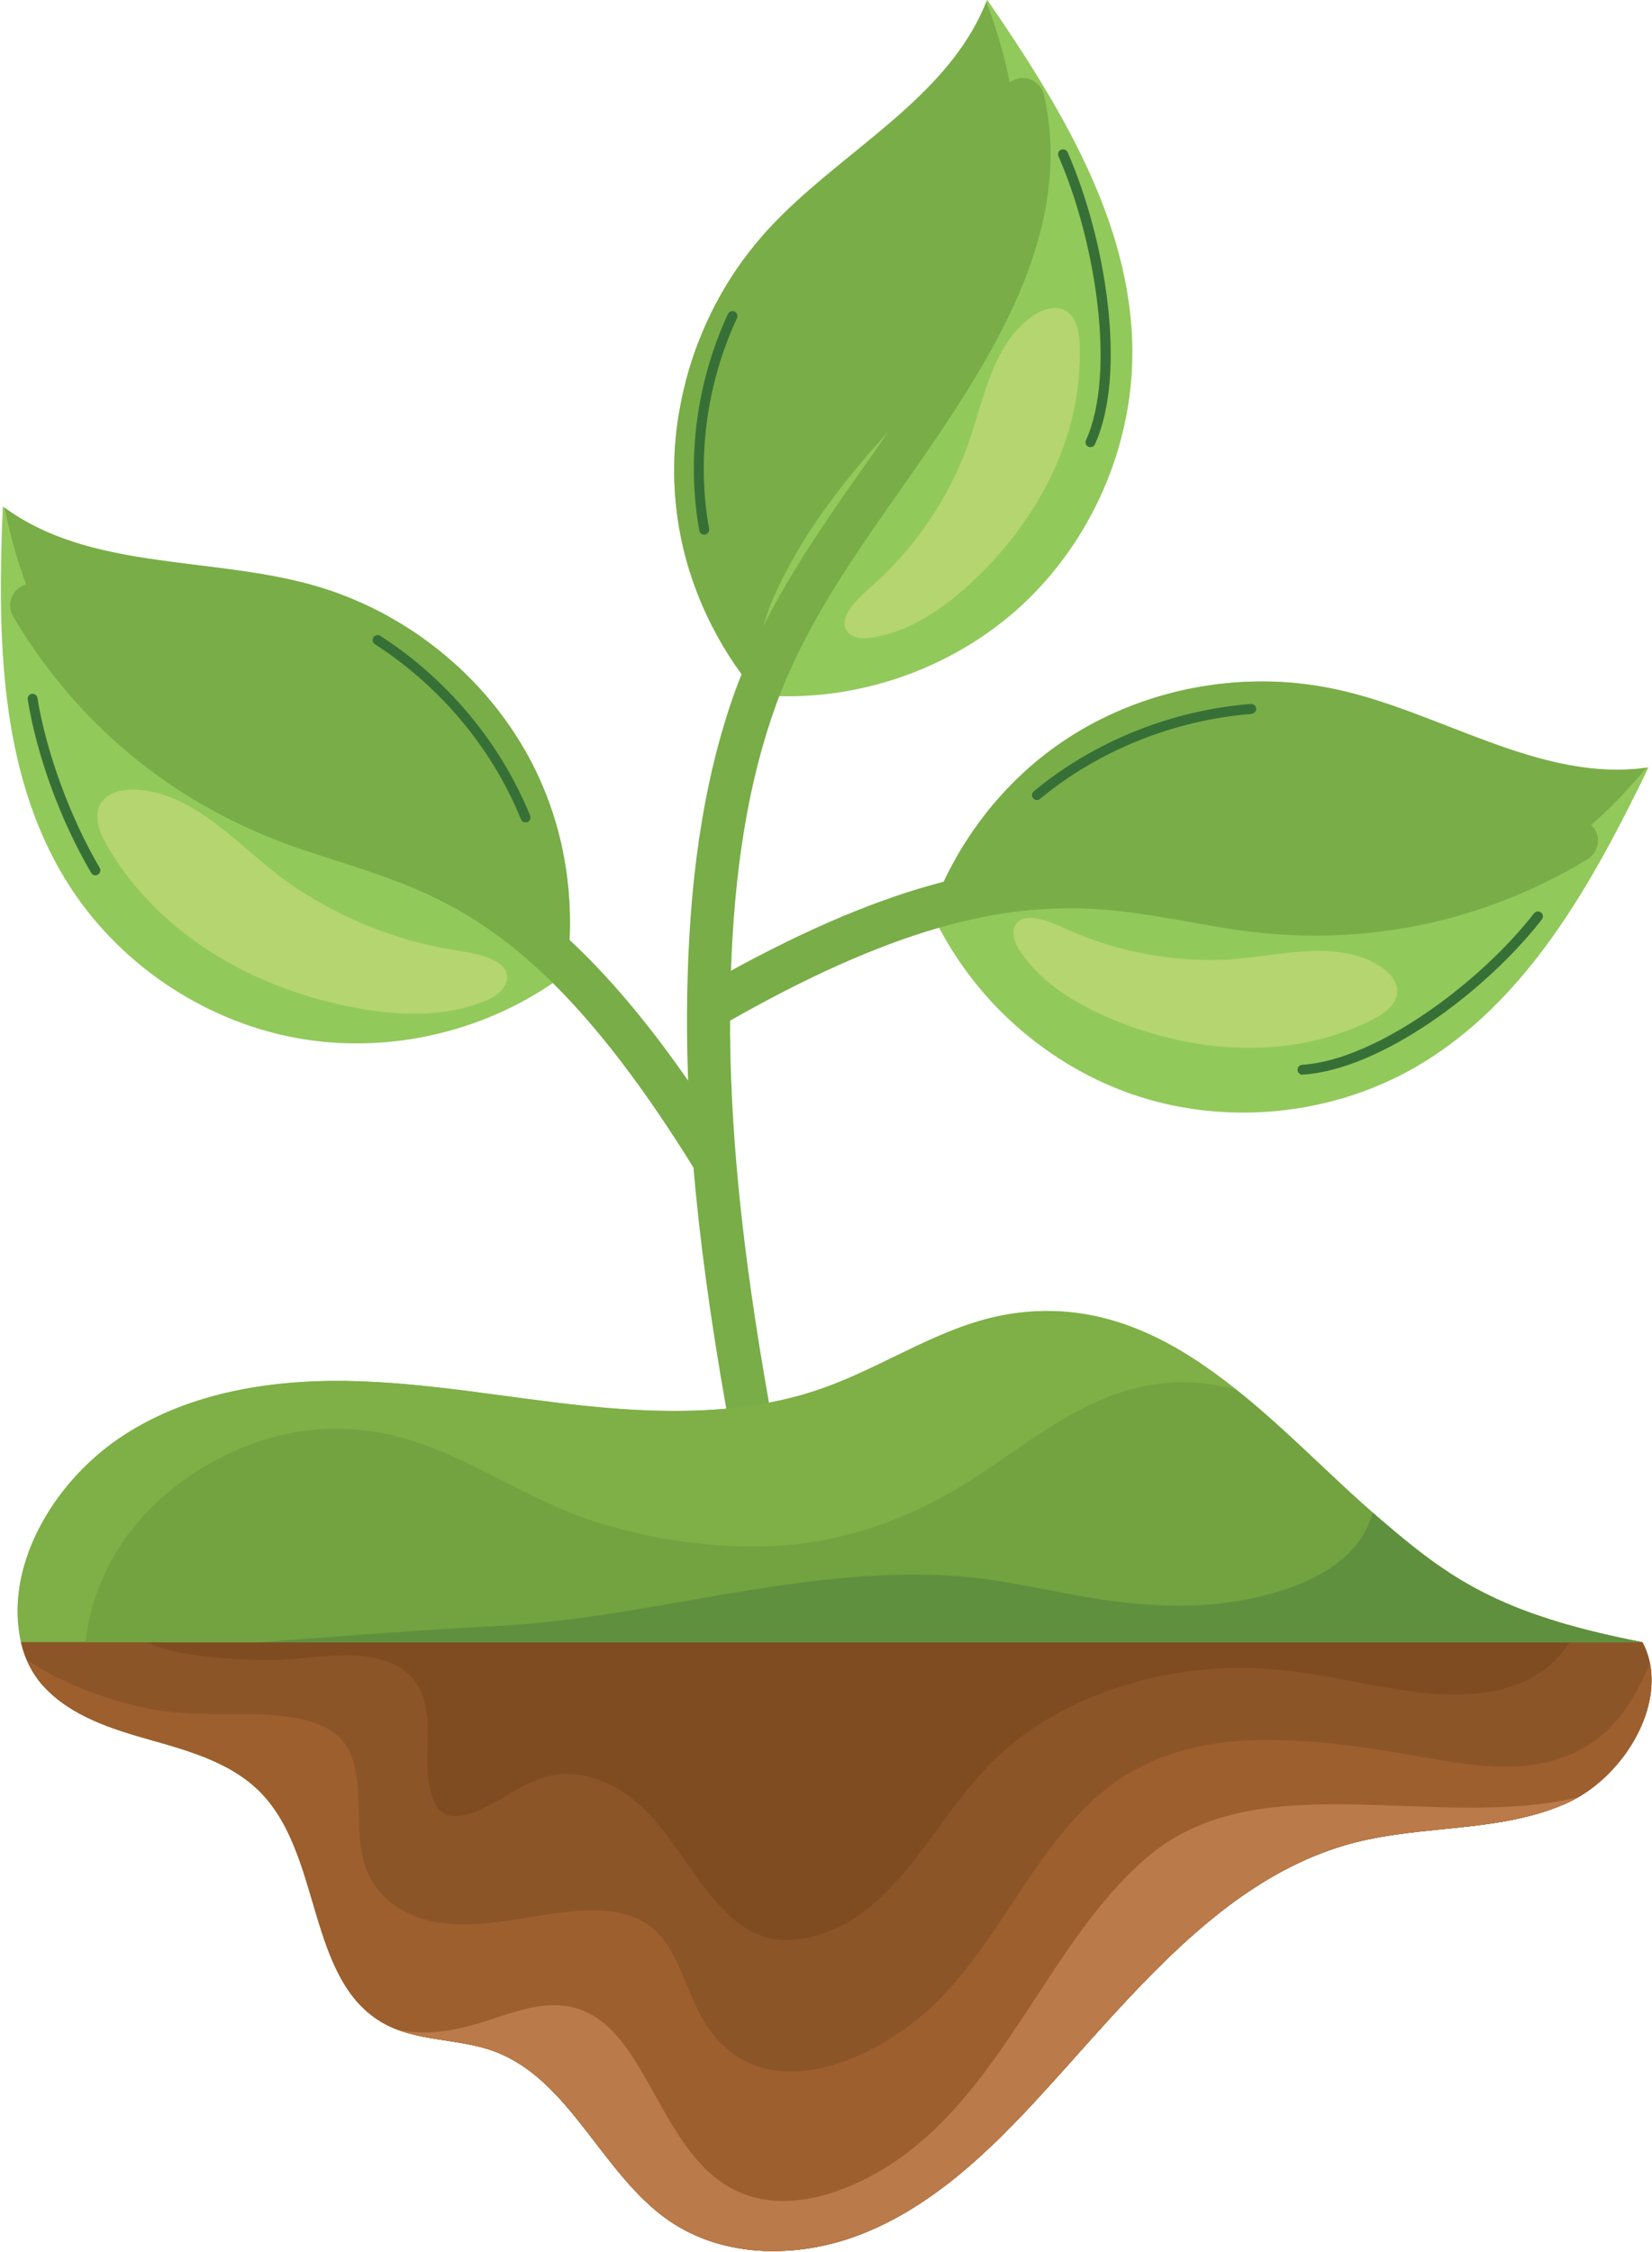 <svg xmlns="http://www.w3.org/2000/svg" width="1245" height="1696" version="1.2" viewBox="0 0 1245 1696"><style>.s4{fill:#79ad48}.s10{fill:#377036}.s11{fill:#b4d570}</style><g id="Capa 2"><path id="&lt;Path&gt;" d="m1180.9 1358.1.6-.3.4-.2.6-.3.4-.2.6-.3.4-.2.6-.3.4-.2.6-.3.4-.2.6-.3.4-.2.9-.6.5-.2.5-.3.5-.3.4-.2.6-.4.4-.2.5-.3.5-.3.5-.3.4-.3.5-.3.4-.3q1.2-.7 2.3-1.5l.8-.5.1-.1.8-.6.1-.1.8-.5.1-.1.8-.6c35.1-26 57.4-74.7 38.5-110.2-53.4-10.3-89.6-22.2-118.4-36.7q-2.7-1.4-5.3-2.8l-.3-.1-3.4-1.8-.9-.6q-3.5-1.9-6.9-3.9l-.9-.5q-3.3-2-6.5-4l-1-.6q-4-2.6-7.9-5.3l-3.2-2.2c-5.1-3.6-10.2-7.4-15.2-11.3l-3.4-2.6-2.2-1.8-1.2-1q-2.2-1.8-4.5-3.6-3.9-3.3-8-6.7-2.3-1.9-4.6-3.9-1.1-1-2.3-2l-1.2-1c-2-1.7-4.1-3.5-6.1-5.3l-3.8-3.2-.1-.2-3.2-2.8-.1-.1q-1.6-1.4-3.2-2.9l-.2-.2q-1.6-1.4-3.1-2.8l-.1-.1q-1.5-1.4-3.1-2.8l-.4-.4q-1.4-1.3-2.8-2.5l-.7-.7q-1.3-1.2-2.7-2.5l-.6-.5q-1.2-1.2-2.4-2.3l-1.2-1.2q-.8-.7-1.5-1.4c-69.6-65-142.4-139.4-244.8-122.8-49.9 8-92.8 39-140.4 55.8-17 6-34.5 10.2-52.3 12.9-20.7-116.5-30-209.9-29.5-296.7 65.8-37.9 119.1-60.8 164.2-74 30 64.9 88 116.3 156 138.1 68.6 22 146.3 13.7 208.6-22.3 83.8-48.5 133.2-138.6 175.4-225.6q-.8.1-1.5.2c-78 11-151.1-39.3-228.2-57.7h-.4q-.7-.2-1.5-.4l-.3-.1q-.7-.1-1.4-.3l-.5-.1q-2.9-.6-5.7-1.2-14.5-2.9-29.3-4.2-1.5-.1-2.9-.2-10.4-.8-20.7-.7-3 0-5.9.1-3 0-5.9.2-5.8.2-11.6.8-1.6.1-3.2.3l-5.6.6-3.2.4q-2.9.4-5.9.9-5.6.8-11.1 1.9-1.7.4-3.4.7-1.4.3-2.9.7-2.9.6-5.7 1.3-14.4 3.6-28.3 8.6-2.8 1.1-5.5 2.1c-11.1 4.3-21.8 9.4-32.1 15.1q-5.2 2.9-10.2 6c-12.5 7.7-24.2 16.5-35 26.1q-2.2 1.9-4.3 3.9l-4.2 4-2 2q-3.1 3.1-6.1 6.3-1 1-1.9 2.1-2 2.1-3.9 4.3-1 1.1-1.9 2.2-6 7-11.6 14.5-1.8 2.5-3.6 5.1-1 1.3-1.9 2.6-.5.7-1 1.5-2.5 3.7-4.9 7.4c-8.6 13.6-16 28.1-22.2 43.2-45.7 12.8-99.8 35.6-166.7 73.7q.2-7.5.4-14.9c2.3-83.5 13.8-152.3 35-210.6q.5-1.4 1-2.7c70.5 5.4 142.9-19.6 195-67.5 53-48.8 84.2-120.4 83.7-192.4-.7-96.7-54.6-184.2-109.4-264q-.3.7-.6 1.5v-.1c-29.2 73.9-110.2 112.7-164.3 171.4l-.2.2q-2.6 2.8-5.1 5.8c-26.5 30.5-45.8 67.2-56.4 106.2q-1.1 4.3-2.1 8.6-1.7 7.2-3 14.5c-2.7 14.5-4.1 29.3-4.2 44.1v5.9q0 2.9.2 5.9 0 1.4.1 2.9.3 7.3 1.1 14.6.2 1.4.4 2.9.5 4.3 1.1 8.6l1 5.8q.5 2.8 1.1 5.7.8 4.2 1.8 8.5 2.7 11.2 6.4 22.2.9 2.7 1.9 5.5 2.4 6.8 5.2 13.4 1.2 2.7 2.3 5.3 1.2 2.7 2.5 5.3 1.2 2.6 2.5 5.2 2.2 4.4 4.5 8.6l2.4 4.2q2.1 3.8 4.4 7.5 1.5 2.5 3.1 5 3.2 4.9 6.6 9.7l3.4 4.8q.9 1.1 1.7 2.3l5.6 7.2q-.8 2.2-1.7 4.5c-21.5 59.1-33.1 128.9-35.5 213.3-1.1 38.6-.2 78.3 2.8 120.5-38.2-60-72.8-102.7-104.9-133.9q1-9.9 1.3-19.8.1-2.9.1-5.8v-2.9c0-21.4-2.4-42.6-7.4-63.2q-.4-1.4-.7-2.8-1.4-5.6-3.1-11.2-.4-1.3-.9-2.7c-4-12.9-9.1-25.5-15.2-37.7q-1.3-2.6-2.7-5.2-1.4-2.5-2.8-5.1-3.6-6.4-7.6-12.6c-5.8-9.2-12.3-17.9-19.2-26.3q-1.9-2.2-3.8-4.5-9.7-11.1-20.6-21.2-2.2-2-4.4-3.9-5.5-4.9-11.3-9.5-9.3-7.4-19.2-13.9l-5-3.2q-12.5-7.9-25.8-14.4-1.3-.6-2.7-1.2c-11.6-5.5-23.5-10.2-35.8-13.9-78.7-24-171.8-11.5-237.9-60.1v.1l-1.3-.9c-4 96.6-3.1 199.4 47.7 281.7 37.8 61.3 102.3 105.4 173.1 118.5 70.6 13.1 146.4-5 203.6-48.4 32.5 32.5 67.7 77.3 107.2 141.2l.6.8c4.7 55.8 12.9 116.2 25 184.4-38.9 4.9-78.9 3.2-118.1-.8-59.9-6.2-119.4-17.8-179.7-18.8-60.2-.9-122.7 9.6-172.4 43.7s-86.8 97.3-72.9 154.6c2.8 11.6 8.5 22.7 16.3 31.3 12.6 13.8 28.7 22.7 46 29.5q1.3.5 2.7 1l2.8 1q.6.3 1.3.5 2.8 1 5.6 1.9l4.2 1.4q2.1.7 4.2 1.3l1.4.4q2.1.7 4.2 1.3l1.4.4 2.8.8 2.8.8 2.8.8c7.4 2.1 15 4.3 22.4 6.6q.7.3 1.4.5 1.4.4 2.8.9l2.8 1q1.4.4 2.8.9 2 .8 4.1 1.6.9.3 1.7.6 3.6 1.4 7.1 3l2 .8 1.3.6q.9.5 1.9.9 2.1 1 4.1 2.1 1.2.6 2.4 1.3l1.2.6q2.7 1.5 5.3 3.2l.6.3c6.8 4.3 13.1 9.4 18.8 15.3 11.7 12.3 19.7 27.5 26 44q.3.7.6 1.5c3.1 8.4 5.9 17 8.5 25.8l.3.8q.5 1.9 1.1 3.8l1.2 4q2 6.6 3.9 13.2l.3.8q1.5 5 3.1 10l.2.7q1.4 4.2 2.9 8.3l.3.9q1.1 3.1 2.3 6.2.5 1.3 1.1 2.6 1.2 3.1 2.6 6l.4.9q.4 1 .8 1.9 1.1 2.3 2.2 4.5 1.1 2 2.2 3.9l.7 1.3q1.1 1.9 2.3 3.8.7 1 1.3 2.1l.6.8q.5.8 1.1 1.6 2.7 3.8 5.8 7.3 1.6 1.9 3.4 3.6l1 1c4.4 4.3 9.2 8 14.8 11.2 8.2 4.7 17.2 7.6 26.4 9.7l.5.1q2.5.5 5.1 1 1.3.3 2.6.5 1.4.3 2.7.5l6.6 1 .4.1 7.8 1.2q.8.1 1.6.3 1.2.2 2.5.4h.4q3.9.7 7.7 1.4 2.2.5 4.5.9l2.4.6q2.7.6 5.3 1.4l1.3.4h.1l1.1.3.3.1.9.3.4.1.9.3.4.2.8.3.4.1 1.2.4c6.7 2.5 12.9 5.7 18.8 9.4q1.1.7 2.3 1.5c4.6 3.1 9 6.5 13.2 10.2l1.1.9q1 1 2 1.9 2.6 2.4 5.1 4.9 3 3 5.9 6.2l1 1q1 1.1 1.9 2.2c3.5 3.9 7 8 10.3 12.2q.9 1.1 1.9 2.2l9 11.6 1.8 2.4q.9 1.1 1.8 2.3l1.8 2.4q1.4 1.7 2.8 3.5.9 1.1 1.8 2.3 2.7 3.5 5.5 7 .9 1.1 1.8 2.3l.9 1.1q1 1.2 1.9 2.3.9 1.2 1.9 2.3l2.8 3.4 1 1.1 3.8 4.4 3 3.2 5 5.2 1.1 1c6.2 6.1 12.7 11.7 19.8 16.7q2 1.4 4.1 2.7l1 .7q.8.4 1.5.9 2.7 1.6 5.5 3.1 3.8 2 7.7 3.8l.9.4q.8.3 1.5.6.8.4 1.5.7 7.8 3.2 15.9 5.3l.5.2c8.6 2.2 17.4 3.7 26.3 4.4l1.2.1c9.4.7 18.9.5 28.4-.4l.2-.1q3-.3 5.9-.7.7 0 1.4-.1 4.2-.6 8.4-1.4 2.1-.4 4.1-.9l2-.4.5-.1q.9-.2 1.9-.4l.6-.2 1.8-.4q.9-.3 1.8-.5t1.8-.5l.6-.2 1.8-.4.7-.2q.8-.3 1.6-.5 7-2.1 13.8-4.7l1.4-.6q2.6-1 5.1-2.1 1.6-.7 3.3-1.4 1.2-.5 2.4-1.1 4.5-2.1 8.9-4.3 1-.5 2.1-1.1 5.3-2.8 10.6-5.9c9.8-5.8 19.3-12.2 28.5-19.1l2.4-1.8q2.7-2.1 5.4-4.3 1.6-1.2 3.1-2.5 1.4-1.1 2.7-2.2 1.2-1 2.4-2.1 2.5-2 4.9-4.1 1.9-1.7 3.7-3.3 2.8-2.5 5.6-5.1l5.4-5q1-1 2-1.9 1.8-1.7 3.5-3.4l.1-.1q3.6-3.5 7.1-7.1 1.8-1.7 3.5-3.5l.1-.1q1.7-1.7 3.4-3.5.9-.9 1.8-1.9l1.8-1.8 3.4-3.6q3.5-3.7 6.9-7.4 6.7-7.2 13.4-14.6 1.6-1.9 3.3-3.7 3.3-3.7 6.7-7.4 1.6-1.9 3.3-3.8.8-.9 1.7-1.8l5-5.6q.8-1 1.7-1.9 3.3-3.7 6.7-7.5.8-.9 1.7-1.8c57.1-63.6 117-125.9 196.9-146.7 52.4-13.6 109.2-7.6 159-29.2l.2-.1.8-.4z" style="fill:#92c95b"/><path d="M538.2 761.8c65.8-37.9 119.1-60.8 164.2-74 85.4-24.9 141.2-15 195.8-5.3 10.9 2 22.2 4 33.5 5.7 115.4 17.3 204.3-18.4 258.5-51.3 2-1.3 2.7-3.9 1.5-5.9-1.3-2-3.9-2.6-5.9-1.4-53 32.3-139.9 67.1-252.9 50.2-11.2-1.7-22.4-3.7-33.2-5.6-54.6-9.7-110.5-19.7-194.7 4-45.7 12.8-99.8 35.6-166.7 73.7q.2-7.5.4-14.9c2.3-83.5 13.8-152.3 35-210.6q.5-1.4 1-2.7c22.1-59.2 58.4-110.9 93.6-161 14-19.9 28.4-40.5 41.9-61.4 42.7-66.2 83.8-145 64.8-227.2-.5-2.3-2.8-3.7-5.1-3.2s-3.7 2.8-3.2 5.1c18.3 79.1-21.9 156-63.6 220.7-13.4 20.8-27.8 41.3-41.8 61.1-35.1 50-71.4 101.7-93.9 161.2q-.8 2.2-1.7 4.5c-21.5 59.1-33.2 128.9-35.5 213.3-1.1 38.6-.2 78.3 2.8 120.5-38.2-60-72.8-102.7-104.9-133.9-62.3-60.4-115.3-77.5-167.2-94.2-11.2-3.6-22.9-7.4-34.4-11.5-107.5-38.6-167.6-110.5-199-164-1.2-2-3.8-2.7-5.8-1.5-2 1.2-2.7 3.8-1.5 5.8 32.1 54.7 93.5 128.3 203.4 167.7 11.7 4.1 23.4 7.9 34.7 11.5 54.2 17.5 106.3 34.3 168.2 96.1 32.5 32.5 67.7 77.3 107.2 141.2l.6.8c4.7 55.8 12.9 116.2 25 184.4l8.4-1.2c-20.7-116.5-30-209.9-29.5-296.7z" style="fill:#377036;stroke:#78ad48;paint-order:stroke fill markers;stroke-linejoin:round;stroke-width:24"/><path d="M1237.8 1236.9c-110.2-21.2-147.1-49.6-197.3-92.4-80.9-69-160.2-174.2-280.1-154.7-49.9 8-92.8 39-140.4 55.8-17 6-34.5 10.2-52.3 12.9l-8.4 1.2c-38.9 4.9-78.9 3.2-118.1-.8-59.9-6.2-119.4-17.8-179.7-18.8-60.2-.9-122.7 9.6-172.4 43.7s-86.8 97.3-72.9 154.6q-.2-.8-.4-1.5z" style="fill:#7eb047"/><path d="M1237.8 1236.9H15.8q.2.7.4 1.5c2.8 11.6 8.5 22.7 16.3 31.3 21.2 23.2 52.4 32.7 82.2 41.1 29.8 8.4 61.1 17.5 82.7 40.2 45.4 47.7 34.3 140 91 172.5 25.4 14.6 56.9 11.4 84.3 21.6 57 21.2 80.7 92.1 131 127.1 43.6 30.3 102.7 28.9 151.4 8.1 48.6-20.7 88.6-58.3 125-97.6 71.4-77.2 140.1-168.7 240.4-194.8 52.4-13.6 109.2-7.6 159-29.2 45.6-19.8 80.5-80 58.3-121.8z" style="fill:#7f4c22"/><path d="M27.5 453.7c28.1 47.8 78.9 110.1 165.9 150.4 27 8.8 54.8 15.6 81.6 24.5 24.7 8.2 49 17.8 72 30.2 21.2 11.4 43.7 24.9 59.3 43.6q1.8 2 3.4 4.2 9 7.8 18.4 16.8c6-59.3-6.7-118.6-39-169-11.2-17.5-24.4-33.5-39.3-47.9q-2.1-2.1-4.3-4.1l-2.2-2q-3.3-2.9-6.7-5.8-3.4-2.9-6.8-5.6-2.4-1.9-4.7-3.6l-2.4-1.8q-2.4-1.8-4.8-3.5l-4.8-3.4q-3.7-2.4-7.5-4.8-3.7-2.4-7.6-4.6-5.1-3-10.3-5.8-1.3-.6-2.6-1.3-7.9-4.1-16.1-7.6-13.5-5.9-27.7-10.2-2.8-.9-5.6-1.6l-.9-.3-.9-.3-.7-.1-1.2-.4-.5-.1-1.4-.4h-.1c-76.1-19.7-163.6-10.6-226.7-56.9l.1.1c4.9 23.7 11.4 47.1 20.9 69.2 1.3.2 2.5.9 3.2 2.1zM734.4 669.2c22.6-9 48.8-10.3 72.9-10.3 26.1 0 52.1 3.1 77.7 7.5 27.9 4.9 55.6 12.1 83.5 17.1 95.7 5.7 170-25.1 217.3-53.9 1.2-.7 2.7-.8 3.9-.3 18.8-15 35.6-32.5 51.2-51.1-81.3 11.4-157.3-43.7-238-59.8-33.9-6.8-69-6.8-102.9-.3q-2.9.5-5.8 1.1-2.9.6-5.8 1.3-2.8.7-5.7 1.4-2.9.8-5.7 1.6-1.4.4-2.9.8-4.2 1.2-8.4 2.6-5.7 1.9-11.2 4-6.9 2.6-13.7 5.6-10.8 4.8-21.1 10.5c-25.9 14.4-48.5 33-67.6 54.7q-3.8 4.3-7.4 8.8-2.7 3.4-5.3 6.9-2.7 3.5-5.1 7-5.9 8.4-11.1 17.1-2.9 5-5.7 10.2l-1.4 2.6q-6.1 11.6-11.1 23.9 11.2-3.1 21.7-5.5 3.8-1.9 7.7-3.5zM572.2 486.5c3.3-24.1 15.2-47.5 27.1-68.5 12.9-22.6 28.4-43.7 44.9-63.8 32.8-39.9 72.5-75.4 95.3-122.4 21.6-44.5 29.6-94.9 25.1-144-2.7-29.7-10.8-58.5-21.2-86.5v-.1c-29.2 73.9-110.2 112.7-164.3 171.4l-.2.2q-2.6 2.8-5.1 5.8c-13 14.9-24.2 31.2-33.5 48.6l-1.4 2.6q-4.1 7.9-7.6 16-3 6.8-5.7 13.7-1 2.8-2 5.5-4.9 14-8.3 28.4-.7 2.9-1.3 5.8-.3 1.4-.6 2.9-.6 2.9-1.1 5.8c-2.7 14.5-4.1 29.3-4.2 44.1-.6 61.2 21.1 119.3 59.3 167q2-5.3 4.1-10.4c-.5-7.2-.4-14.6.7-22.1z" class="s4"/><path d="M1237.8 1236.9H1183c-4.4 6.7-9.6 12.9-15.9 18.2-21.9 18.3-51.4 22.2-78.9 21-30.2-1.2-59.9-8.2-89.6-13.5-28.1-5-56-7.8-84.5-5.6-59 4.6-118.4 25.1-162.1 66.1-35.7 33.3-57 79.2-94 111.2-17.4 15.1-40.1 26.1-63.4 27-16.9.6-31.7-6.4-44-17.7-27.3-25-42.1-60.9-70.1-85.4-14.4-12.7-31.9-21.2-51.4-22-25.7-1.1-44.4 16.2-66.3 26.5-8.1 3.9-20.9 8.2-29.2 2.6-7-4.7-9.2-15.4-10.5-23.1-3.5-21.2 2.8-44.1-4.5-64.7-9.8-27.7-40.4-31.7-66.1-30.5-15.7.7-31.2 3.3-46.9 3.4-15.5 0-31.3-.8-46.8-2.3-17.1-1.6-33.8-5-49.4-11.2H15.8q.2.7.4 1.5c2.8 11.6 8.5 22.7 16.3 31.3 21.2 23.2 52.4 32.7 82.2 41.1q6.5 1.8 13.1 3.8 2.2.6 4.4 1.3 1.8.5 3.5 1.1 1.7.5 3.5 1.1 1.7.6 3.5 1.2 2.6.9 5.1 1.8 1.8.6 3.5 1.3 1.7.6 3.4 1.3 1.6.7 3.3 1.4 5.9 2.5 11.5 5.4 2.8 1.4 5.5 3l2.8 1.8q1.2.7 2.3 1.4l1.2.8q1.9 1.3 3.7 2.6l.8.6c4.1 3.1 8 6.5 11.6 10.3 11.9 12.5 20 28.1 26.3 44.9l.5 1.1q1.8 4.8 3.4 9.7.4 1.2.8 2.3.4 1.4.9 2.7.5 1.8 1.1 3.5 1.8 6 3.6 12.1l1 3.2q.8 2.8 1.7 5.7.3 1.1.6 2.1.5 1.5.9 3.1.3.9.6 1.9.4 1.2.7 2.4l.2.7 2.2 6.8.3 1q.3 1 .7 2 .5 1.8 1.1 3.6l1.6 4.4q.3.8.5 1.5.8 2.2 1.7 4.4 2.6 6.9 5.8 13.4l1 2c2.4 4.9 5.1 9.6 8.2 14l1.8 2.6q1 1.3 2 2.5 1 1.3 2 2.5 3.6 4.2 7.9 7.9 1.8 1.6 3.7 3 3.8 3 8.2 5.5.9.5 1.9 1l.3.2.8.4.3.2.7.3.5.2.6.4.5.2.7.3.4.2.8.3.4.2.7.3.5.2.6.3.5.2.7.2.5.2.7.3.4.1.8.3.4.2.7.2.5.2.7.2.5.1.7.2.5.2.7.2.5.2.7.2.5.1.8.2.4.1.8.2.5.2.6.1.6.2.7.1.5.2.7.1.5.1.8.2.4.1.8.2.5.1.7.1.5.1.7.2.6.1.7.1.5.1.8.2.4.1.9.1.3.1.9.1.4.1.9.2h.3l1 .2h.3l.9.2h.4l.9.2h.3l1 .2h.2c4.4.7 8.8 1.4 13.3 2.1h.1q1.1.2 2.3.4h.2q1.3.3 2.5.5l1.1.2h.2l1 .2h.3l1 .2.3.1q3.7.7 7.3 1.6h.2l1.1.3h.1l1.2.3.1.1 1 .2.3.1.9.3h.2l1.2.4h.1l1.1.3h.1l.2.1h.1l.8.3h.1l.3.1.9.3.1.1h.2l.1.1.8.2.1.1.3.1 1.2.4c6.9 2.6 13.3 5.9 19.3 9.7q.7.5 1.4.9 1.3.9 2.7 1.9 3.3 2.3 6.6 4.9c4.7 3.9 9.2 8 13.5 12.4l4 4.2q.9 1 1.8 1.9c27.1 29.8 48.7 68.2 81.7 91.2q7 4.8 14.4 8.6l.8.4q.9.4 1.8.9h.1q1 .5 2 .9.7.4 1.4.7.9.4 1.9.8l2 .8.9.4 1.2.5q2.2.8 4.5 1.6 1.3.4 2.7.9 2.7.9 5.5 1.6l1.6.4.6.2q1.5.4 2.9.7l.6.1q.9.3 1.9.5l.5.1q2.1.4 4.3.8 1.4.3 2.8.5 1 .2 2.1.3h.3q1.1.2 2.1.3l.3.1q2.4.3 4.8.5l1.2.1q1.8.2 3.6.3h.1l3.6.2h.1q3.4.1 6.8.1h3.4l3.4-.2h1.2l6.2-.4 1.2-.1 3.6-.4h.3q1.1-.2 2.2-.3h.3q2.4-.3 4.8-.7l2.4-.4q1.3-.2 2.5-.4 1-.2 2.1-.4 2.1-.5 4.2-.9 1-.2 2.1-.5 3.1-.7 6.2-1.5 1-.3 2.1-.6l.6-.2q1.5-.4 2.9-.8 1.5-.5 3-.9.7-.3 1.5-.5 2.2-.7 4.3-1.5 1.5-.5 2.9-1.1 4.4-1.6 8.6-3.4 5.4-2.3 10.7-4.9 4.5-2.2 8.8-4.5l2.8-1.6q1.2-.6 2.4-1.3 1.7-.9 3.4-1.9 1.7-1.1 3.4-2.1 1.6-1 3.3-2.1.8-.5 1.7-1 1.3-.9 2.7-1.8 1.1-.7 2.2-1.5.8-.5 1.7-1.1 5.5-3.7 10.8-7.7l.8-.6 2.4-1.8q1-.8 2-1.5l1.6-1.2q9.2-7.3 18.1-15.2l.4-.3q7.4-6.6 14.5-13.5.8-.6 1.5-1.3 1.4-1.4 2.9-2.8 2.1-2.2 4.3-4.3.9-.9 1.7-1.8 1.8-1.7 3.5-3.5l.1-.1q1.7-1.7 3.4-3.5 1-1 1.9-2 1.7-1.7 3.3-3.4l.2-.2q4.3-4.5 8.5-9.1c8.7-9.4 17.3-19 26-28.6l7.8-8.8q3.9-4.3 7.8-8.7l.3-.4 8-8.8q7.9-8.8 16-17.4 4-4.4 8.1-8.6l.1-.2q6.8-7.2 13.7-14.2c13.7-13.8 27.8-27 42.4-39.2q1.7-1.4 3.4-2.7 1.9-1.7 3.9-3.2l1.1-.9q3.2-2.5 6.4-4.9l1.3-1 6.2-4.6q.8-.5 1.5-1 3.1-2.2 6.2-4.3 4.8-3.2 9.8-6.3 2.9-1.9 5.9-3.6 5.2-3.1 10.5-6 2.8-1.5 5.7-2.9c15.3-7.8 31.3-14.1 48.3-18.5 5.8-1.5 11.7-2.7 17.5-3.8l3.4-.6q2.8-.5 5.5-.9 1.5-.3 3-.5 2.9-.4 5.9-.8l6-.8q3-.4 6-.7l.5-.1c10-1.1 20.1-2 30.1-3.1q1.3-.1 2.6-.3 5-.5 10.1-1.1 3.7-.5 7.5-1 .9-.1 1.9-.3 1.9-.2 3.7-.5l3.8-.6q2.8-.4 5.6-.9l7.4-1.4q1.2-.3 2.5-.6 3.7-.7 7.3-1.7l2.4-.6q7.3-1.9 14.5-4.3 1.2-.4 2.4-.9 2.3-.8 4.7-1.8 2.3-.9 4.7-1.9l1-.5.3-.1.7-.3.4-.2.6-.3.4-.2.6-.3.4-.2.6-.3.4-.2.7-.3.3-.2.7-.4.3-.1.9-.6.5-.2.5-.3.5-.3.5-.3.5-.3.4-.2.5-.3.5-.3.5-.3.4-.3.5-.3.4-.3.6-.3.2-.2q.7-.4 1.3-.9l.3-.1.7-.5.1-.1.7-.5.3-.2.6-.5.2-.1.8-.6 1.3-1 .2-.1 1.3-1 .1-.1 1.2-1 .1-.1 1.3-1 .1-.1c31.7-26.8 50.8-72.2 32.9-105.8z" style="fill:#8c5528"/><path d="M1243.3 1252.6c-5.4 14.6-13.2 28.4-22.5 40.4-18.6 23.9-47.2 35.7-76.9 37.4-30.1 1.7-60-5.2-89.5-10.1-34-5.7-69.1-10.1-103.7-9.7-34.7.4-68.9 6.9-99.1 24.6-23.8 14-42.8 34.1-59.4 56-33.1 43.6-57.5 94.4-100.7 129.6-43.2 35.2-115.6 63.4-156 9.1-15.8-21.2-19.9-48.8-36-69.7-18.8-24.3-52.3-22.9-79.7-19.3-30.7 4.1-61.9 12.5-93 6.4-26.1-5.1-47.1-21.4-53.3-47.8-5.2-22.3-1.1-45.5-6-67.7-2.3-10.7-7-20.6-16.2-27-11.1-7.7-24.8-10.6-38-12.2-28-3.4-56.4.1-84.5-3.1-22.4-2.5-44.2-8.7-65.2-16.9-14-5.5-29.4-13-43.4-22.5 3.1 7.2 7.2 14 12.3 19.6 21.2 23.2 52.4 32.7 82.2 41.1 5.8 1.6 11.7 3.3 17.5 5.1q1.8.5 3.5 1.1 1.7.5 3.5 1.1 1.7.6 3.5 1.2 2.6.9 5.1 1.8 1.8.6 3.5 1.3 1.7.6 3.4 1.3 1.6.7 3.3 1.4 5.9 2.5 11.5 5.4 2.8 1.4 5.5 3l2.8 1.8q1.2.7 2.3 1.4l1.2.8q1.9 1.3 3.7 2.6l.8.6c4.1 3.1 8 6.5 11.6 10.3 11.9 12.5 20 28.1 26.3 44.9l.5 1.1q1.8 4.8 3.4 9.7.4 1.2.8 2.3.4 1.4.9 2.7.5 1.8 1.1 3.5 1.8 6 3.6 12.1l1 3.2q.8 2.8 1.7 5.7.3 1.1.6 2.1.5 1.5.9 3.1.3.9.6 1.9.4 1.2.7 2.4l.2.7 2.2 6.8.3 1q.3 1 .7 2 .5 1.8 1.1 3.6l1.6 4.4q.3.8.5 1.5.8 2.2 1.7 4.4 2.6 6.9 5.8 13.4l1 2c2.4 4.9 5.1 9.6 8.2 14l1.8 2.6q1 1.3 2 2.5 1 1.3 2 2.5 3.6 4.2 7.9 7.9 1.8 1.6 3.7 3 3.8 3 8.2 5.5.9.5 1.9 1l.3.2.8.4.3.2.7.3.5.2.6.4.5.2.7.3.4.2.8.3.4.2.7.3.5.2.6.3.5.2.7.2.5.2.7.3.4.1.8.3.4.2.7.2.5.2.7.2.5.1.7.2.5.2.7.2.5.2.7.2.5.1.8.2.4.1.8.2.5.2.6.1.6.2.7.1.5.2.7.1.5.1.8.2.4.1.8.2.5.1.7.1.5.1.7.2.6.1.7.1.5.1.8.2.4.1.9.1.3.1.9.1.4.1.9.2h.3l1 .2h.3l.9.2h.4l.9.2h.3l1 .2h.2c4.4.7 8.8 1.4 13.3 2.1h.1q1.1.2 2.3.4h.2q1.3.3 2.5.5l1.1.2h.2l1 .2h.3l1 .2.3.1q3.7.7 7.3 1.6h.2l1.1.3h.1l1.2.3.1.1 1 .2.3.1.9.3h.2l1.2.4h.1l1.1.3h.1l.2.1h.1l.8.3h.1l.3.1.9.3.1.1h.2l.1.1.8.2.1.1.3.1 1.2.4c6.9 2.6 13.3 5.9 19.3 9.7q.7.5 1.4.9 1.3.9 2.7 1.9 3.3 2.3 6.6 4.9c4.7 3.9 9.2 8 13.5 12.4l4 4.2q.9 1 1.8 1.9c27.1 29.8 48.7 68.2 81.7 91.2q7 4.8 14.4 8.6l.8.4q.9.4 1.8.9h.1q1 .5 2 .9.7.4 1.4.7.9.4 1.9.8l2 .8.9.4 1.2.5q2.2.8 4.5 1.6 1.3.4 2.7.9 2.7.9 5.5 1.6l1.6.4.6.2q1.5.4 2.9.7l.6.1q.9.3 1.9.5l.5.1q2.1.4 4.3.8 1.4.3 2.8.5 1 .2 2.1.3h.3q1.1.2 2.1.3l.3.1q2.4.3 4.8.5l1.2.1q1.8.2 3.6.3h.1l3.6.2h.1q3.4.1 6.8.1h3.4l3.4-.2h1.2l6.2-.4 1.2-.1 3.6-.4h.3q1.1-.2 2.2-.3h.3q2.4-.3 4.8-.7l2.4-.4q1.3-.2 2.5-.4 1-.2 2.1-.4 2.1-.5 4.2-.9 1-.2 2.1-.5 3.1-.7 6.2-1.5 1-.3 2.1-.6l.6-.2q1.5-.4 2.9-.8 1.5-.5 3-.9.7-.3 1.5-.5 2.2-.7 4.3-1.5 1.5-.5 2.9-1.1 4.4-1.6 8.6-3.4 5.4-2.3 10.7-4.9 4.5-2.2 8.8-4.5l2.8-1.6q1.2-.6 2.4-1.3 1.7-.9 3.4-1.9 1.7-1.1 3.4-2.1 1.6-1 3.3-2.1.8-.5 1.7-1 1.3-.9 2.7-1.8 1.1-.7 2.2-1.5.8-.5 1.7-1.1 5.5-3.7 10.8-7.7l.8-.6 2.4-1.8q1-.8 2-1.5l1.6-1.2q9.2-7.3 18.1-15.2l.4-.3q7.4-6.6 14.5-13.5.8-.6 1.5-1.3 1.4-1.4 2.9-2.8 2.1-2.2 4.3-4.3.9-.9 1.7-1.8 1.8-1.7 3.5-3.5l.1-.1q1.7-1.7 3.4-3.5 1-1 1.9-2 1.7-1.7 3.3-3.4l.2-.2q4.3-4.5 8.5-9.1c8.7-9.4 17.3-19 26-28.6l7.8-8.8q3.9-4.3 7.8-8.7l.3-.4 8-8.8q7.9-8.8 16-17.4 4-4.4 8.1-8.6l.1-.2q6.8-7.2 13.7-14.2c13.7-13.8 27.8-27 42.4-39.2q1.7-1.4 3.4-2.7 1.9-1.7 3.9-3.2l1.1-.9q3.2-2.5 6.4-4.9l1.3-1 6.2-4.6q.8-.5 1.5-1 3.1-2.2 6.2-4.3 4.8-3.2 9.8-6.3 2.9-1.9 5.9-3.6 5.2-3.1 10.5-6 2.8-1.5 5.7-2.9c15.3-7.8 31.3-14.1 48.3-18.5 5.8-1.5 11.7-2.7 17.5-3.8l3.4-.6q2.8-.5 5.5-.9 1.5-.3 3-.5 2.9-.4 5.9-.8l6-.8q3-.4 6-.7l.5-.1c10-1.1 20.1-2 30.1-3.1q1.3-.1 2.6-.3 5-.5 10.1-1.1 3.7-.5 7.5-1 .9-.1 1.9-.3 1.9-.2 3.7-.5l3.8-.6q2.8-.4 5.6-.9l7.4-1.4q1.2-.3 2.5-.6 3.7-.7 7.3-1.7l2.4-.6q7.3-1.9 14.5-4.3 1.2-.4 2.4-.9 2.3-.8 4.7-1.8 2.3-.9 4.7-1.9l1-.5.3-.1.7-.3.4-.2.6-.3.4-.2.6-.3.4-.2.6-.3.4-.2.7-.3.3-.2.7-.4.3-.1.9-.6.5-.2.5-.3.5-.3.5-.3.5-.3.4-.2.5-.3.5-.3.5-.3.4-.3.5-.3.4-.3.6-.3.2-.2q.7-.4 1.3-.9l.3-.1.7-.5.1-.1.7-.5.3-.2.6-.5.2-.1.8-.6 1.3-1 .2-.1 1.3-1 .1-.1c28.5-22.6 47.7-60.3 41.1-92.3z" style="fill:#9e5f2e"/><path d="M1138.7 1360.7c-49.2 2.8-98.4-2.8-147.5-1.5-46.2 1.1-91.3 9.1-127.2 40.1-37.6 32.5-63.7 75.6-90.8 116.6-27.1 41.1-56.1 82.8-97.2 111.1-33.2 22.8-80.6 41.5-119.9 23.7-30.2-13.7-47.1-45.4-62.6-72.9-14.1-24.9-30-56.4-58.8-65.1-24.4-7.3-49 3.6-72.1 10.7-20.6 6.3-42.7 10.2-63.3 5.2 19.9 7.6 42.4 7.9 63.2 13.3l.1.1 1 .2.3.1.9.3h.2l1.2.4h.1l1.1.3h.1l.2.1h.1l.8.3h.1l.3.1.9.3.1.1h.2l.1.1.8.2.1.1.3.1 1.2.4c6.9 2.6 13.3 5.9 19.3 9.7q.7.5 1.4.9 1.3.9 2.7 1.9 3.3 2.3 6.6 4.9c4.7 3.9 9.2 8 13.5 12.4l4 4.2q.9 1 1.8 1.9c27.1 29.8 48.7 68.2 81.7 91.2q7 4.8 14.4 8.6l.8.4q.9.4 1.8.9h.1q1 .5 2 .9.7.4 1.4.7.9.4 1.9.8l2 .8.9.4 1.2.5q2.2.8 4.5 1.6 1.3.4 2.7.9 2.7.9 5.5 1.6l1.6.4.6.2q1.5.4 2.9.7l.6.1q.9.3 1.9.5l.5.1q2.1.4 4.3.8 1.4.3 2.8.5 1 .2 2.1.3h.3q1.1.2 2.1.3l.3.1q2.4.3 4.8.5l1.2.1q1.8.2 3.6.3h.1l3.6.2h.1q3.4.1 6.8.1h3.4l3.4-.2h1.2l6.2-.4 1.2-.1 3.6-.4h.3q1.1-.2 2.2-.3h.3q2.4-.3 4.8-.7l2.4-.4q1.3-.2 2.5-.4 1-.2 2.1-.4 2.1-.5 4.2-.9 1-.2 2.1-.5 3.1-.7 6.2-1.5 1-.3 2.1-.6l.6-.2q1.5-.4 2.9-.8 1.5-.5 3-.9.7-.3 1.5-.5 2.2-.7 4.3-1.5 1.5-.5 2.9-1.1 4.4-1.6 8.6-3.4 5.4-2.3 10.7-4.9 4.5-2.2 8.8-4.5l2.8-1.6q1.2-.6 2.4-1.3 1.7-.9 3.4-1.9 1.7-1.1 3.4-2.1 1.6-1 3.3-2.1.8-.5 1.7-1 1.3-.9 2.7-1.8 1.1-.7 2.2-1.5.8-.5 1.7-1.1 5.5-3.7 10.8-7.7l.8-.6 2.4-1.8q1-.8 2-1.5l1.6-1.2q9.2-7.3 18.1-15.2l.4-.3q7.4-6.6 14.5-13.5.8-.6 1.5-1.3 1.4-1.4 2.9-2.8 2.1-2.2 4.3-4.3.9-.9 1.7-1.8 1.8-1.7 3.5-3.5l.1-.1q1.7-1.7 3.4-3.5 1-1 1.9-2 1.7-1.7 3.3-3.4l.2-.2q4.3-4.5 8.5-9.1c8.7-9.4 17.3-19 26-28.6l7.8-8.8q3.9-4.3 7.8-8.7l.3-.4 8-8.8q7.9-8.8 16-17.4 4-4.4 8.1-8.6l.1-.2q6.8-7.2 13.7-14.2c13.7-13.8 27.8-27 42.4-39.2q1.7-1.4 3.4-2.7 1.9-1.7 3.9-3.2l1.1-.9q3.2-2.5 6.4-4.9l1.3-1 6.2-4.6q.8-.5 1.5-1 3.1-2.2 6.2-4.3 4.8-3.2 9.8-6.3 2.9-1.9 5.9-3.6 5.2-3.1 10.5-6 2.8-1.5 5.7-2.9c15.3-7.8 31.3-14.1 48.3-18.5 5.8-1.5 11.7-2.7 17.5-3.8l3.4-.6q2.8-.5 5.5-.9 1.5-.3 3-.5 2.9-.4 5.9-.8l6-.8q3-.4 6-.7l.5-.1c10-1.1 20.1-2 30.1-3.1q1.3-.1 2.6-.3 5-.5 10.1-1.1 3.7-.5 7.5-1 .9-.1 1.9-.3 1.9-.2 3.7-.5l3.8-.6q2.8-.4 5.6-.9l7.4-1.4q1.2-.3 2.5-.6 3.7-.7 7.3-1.7l2.4-.6q7.3-1.9 14.5-4.3 1.2-.4 2.4-.9 2.3-.8 4.7-1.8 2.3-.9 4.7-1.9c3.3-1.5 6.5-3.2 9.7-5-16.5 4-33.6 6.1-50.5 7z" style="fill:#bb7a49"/><path d="M1205.2 1229.9q-1.1-.2-2.1-.5-1.2-.3-2.3-.6-1.1-.2-2.2-.5l-3.2-.8q-.7-.2-1.5-.4l-1-.3q-.9-.2-1.7-.4-.9-.2-1.8-.5-.7-.2-1.5-.4l-.9-.2-.8-.3h-.1q-.8-.2-1.5-.4-.8-.2-1.6-.5l-.9-.2q-1.1-.3-2.3-.6-.8-.3-1.6-.5-1-.3-2.1-.6-3-.9-6-1.9l-1.4-.4q-1.2-.4-2.3-.8-1.3-.4-2.5-.8l-3.6-1.2q-.8-.3-1.6-.5-1.1-.4-2.1-.7l-1.6-.6q-.8-.3-1.7-.6-3.4-1.3-6.7-2.5l-.4-.2-.9-.3q-1.8-.7-3.5-1.4l-.6-.3h-.1q-1.3-.5-2.5-1-.8-.4-1.5-.7l-.4-.2-1.6-.6-.2-.1-1.4-.6-1-.5-.3-.1q-1-.4-1.9-.8l-.8-.4-.9-.4q-1-.5-2.1-1l-.4-.2-.9-.4-1.2-.6-.6-.2-1-.5-.2-.1-.5-.3-1.2-.6h-.2l-.4-.3-.5-.2-1-.5-.4-.2-.5-.3q-.9-.4-1.7-.8l-.3-.2q-2.3-1.2-4.5-2.4l-.3-.2h-.1q-.8-.5-1.6-.9l-.4-.2q-.9-.5-1.8-1.1l-.2-.1-.3-.1-1.4-.8-.7-.4-.6-.4-.4-.2q-1.1-.6-2.1-1.3l-.3-.1-2.2-1.4-.8-.5-.4-.3-.5-.2-1-.6-.5-.4-1.3-.8-.6-.4-.7-.4q-.9-.6-1.7-1.2l-1.2-.8-.7-.4-1.1-.7-.7-.5-1.2-.9-.7-.5-1.3-.8-.7-.5q-.9-.7-1.9-1.3-1-.8-2-1.5l-.7-.5-.7-.5-1.2-.9q-1-.7-2-1.5l-.5-.4-.9-.6-1.3-1-1-.7q-2.9-2.2-5.7-4.5l-.9-.7q-.6-.5-1.3-1l-1.1-.9-1.2-1q-1.7-1.3-3.4-2.7l-1.1-.9q-2.8-2.4-5.7-4.7-1.1-1-2.3-2-1.7-1.4-3.4-2.9-1.8-1.5-3.5-3l-1.2-1c-2-1.7-4.1-3.5-6.1-5.3q-1.9-1.6-3.8-3.3-3.3-2.9-6.6-5.9l-.1-.1q-1.6-1.5-3.2-2.9l-.1-.1q-1.6-1.4-3.2-2.9l-.2-.2q-1.6-1.4-3.2-2.9v-.1q-1.6-1.4-3.1-2.8l-.4-.4q-1.5-1.4-2.9-2.8l-.5-.4-2.6-2.4q-.7-.7-1.5-1.4l-1.2-1.1c-22.6-21.3-45.6-43.3-70-62.7-24.4-6.9-50-7.9-76.2-1.2-47.8 12.2-84.8 44.5-125.6 70.3-40.8 25.9-87.3 43.5-135.6 47.7-48.6 4.1-100.3-2.9-146.7-17.8-48.1-15.4-89.5-45.7-137.7-60.8-45.1-14.3-91.3-11.2-134.4 8.4-39.9 18.2-75.1 48.1-94.6 87.8-8.6 17.3-14.6 36.4-16.5 55.7h1173.3c-11.7-2.2-22.5-4.6-32.6-7z" style="fill:#72a340"/><path d="M972.1 1195.9c-47.3 16.6-96.5 16-145.4 8.3-25.1-3.9-50-9.6-75.1-13.6-24.7-3.9-49.7-5.1-74.6-4.5-101.6 2.3-199.9 33.2-301.2 38.5-60 3.1-119.9 7.9-179.8 12.3h1041.8c-11.7-2.2-22.5-4.6-32.6-7q-1.1-.2-2.1-.5-1.2-.3-2.3-.6-1.1-.2-2.2-.5l-3.2-.8q-.7-.2-1.5-.4l-1-.3q-.9-.2-1.7-.4-.9-.2-1.8-.5-.7-.2-1.5-.4l-.9-.2-.8-.3h-.1q-.8-.2-1.5-.4-.8-.2-1.6-.5l-.9-.2q-1.1-.3-2.3-.6-.8-.3-1.6-.5-1-.3-2.1-.6-3-.9-6-1.9l-1.4-.4q-1.2-.4-2.3-.8-1.3-.4-2.5-.8l-3.6-1.2q-.8-.3-1.6-.5-1.1-.4-2.1-.7l-1.6-.6q-.8-.3-1.7-.6-3.4-1.3-6.7-2.5l-.4-.2-.9-.3q-1.8-.7-3.5-1.4l-.6-.3h-.1q-1.3-.5-2.5-1-.8-.4-1.5-.7l-.4-.2-1.6-.6-.2-.1-1.4-.6-1-.5-.3-.1q-1-.4-1.9-.8l-.8-.4-.9-.4q-1-.5-2.1-1l-.4-.2-.9-.4-1.2-.6-.6-.2-1-.5-.2-.1-.5-.3-1.2-.6h-.2l-.4-.3-.5-.2-1-.5-.4-.2-.5-.3q-.9-.4-1.7-.8l-.3-.2q-2.3-1.2-4.5-2.4l-.3-.2h-.1q-.8-.5-1.6-.9l-.4-.2q-.9-.5-1.8-1.1l-.2-.1-.3-.1-1.4-.8-.7-.4-.6-.4-.4-.2q-1.1-.6-2.1-1.3l-.3-.1-2.2-1.4-.8-.5-.4-.3-.5-.2-1-.6-.5-.4-1.3-.8-.6-.4-.7-.4q-.9-.6-1.7-1.2l-1.2-.8-.7-.4-1.1-.7-.7-.5-1.2-.9-.7-.5-1.3-.8-.7-.5q-.9-.7-1.9-1.3-1-.8-2-1.5l-.7-.5-.7-.5-1.2-.9q-1-.7-2-1.5l-.5-.4-.9-.6-1.3-1-1-.7q-2.9-2.2-5.7-4.5l-.9-.7q-.6-.5-1.3-1l-1.1-.9-1.2-1q-1.7-1.3-3.4-2.7l-1.1-.9q-2.8-2.4-5.7-4.7-1.1-1-2.3-2-1.7-1.4-3.4-2.9-1.8-1.5-3.5-3l-1.2-1c-2-1.7-4.1-3.5-6.1-5.3-7.6 29.2-33.8 46.6-62.3 56.7z" style="fill:#5f903e"/><path d="M426.5 733.3q-1.8-1.8-3.6-3.5 1 2.3 2 4.7l1.6-1.2z" class="s4"/><path d="M282.5 485.2c49.4 31.8 88.5 78.6 110.1 131.9.6 1.4 2 2.3 3.5 2.3q.7 0 1.4-.2c1.9-.8 2.8-3 2-4.9-22.2-54.7-62.3-102.8-112.9-135.4-1.7-1.1-4.1-.6-5.2 1.1-1.1 1.8-.6 4.1 1.1 5.2zM28.2 525.7c-.3-2-2.2-3.4-4.3-3.1-2 .4-3.4 2.3-3 4.3 6.9 42.6 24.8 91.4 47.8 130.5.7 1.2 1.9 1.9 3.2 1.9.6 0 1.3-.2 1.9-.6 1.8-1 2.4-3.3 1.3-5.1-22.2-37.8-40.2-86.8-46.9-127.9z" class="s10"/><path d="M1063.8 685.8c14.2-2.3 28.2-5.9 41.8-10.5-13.1 4.1-27.1 7.7-41.8 10.5zM704.8 687.1q-1.2.4-2.4.7l.5.9q.9-.8 1.9-1.6z" class="s4"/><path d="M781.5 602.6c.8 0 1.7-.3 2.3-.9 44.3-36.6 101-59.3 159.5-64 2-.2 3.6-2 3.4-4-.2-2.1-2-3.6-4-3.5-60.1 4.8-118.2 28.2-163.6 65.8-1.6 1.3-1.8 3.7-.5 5.2.7.9 1.8 1.4 2.9 1.4zM1161.4 687.3c-1.7-1.3-4-1-5.3.6-40.5 52.1-118.8 110.5-174.7 114.1-2.1.1-3.7 1.9-3.5 3.9.1 2 1.7 3.6 3.7 3.6l.2-.1c58.8-3.7 137.8-62.4 180.2-116.9 1.3-1.6 1-4-.6-5.2zM553.6 234.7c-1.9-.9-4.1-.1-5 1.8-23.6 50.8-31.3 108.8-21.6 163.1.3 1.8 1.9 3.1 3.7 3.1l.6-.1c2.1-.3 3.4-2.3 3.1-4.3-9.5-52.8-2-109.2 21-158.7.9-1.8.1-4.1-1.8-4.9zM818.4 331.6c-.8 1.8 0 4.1 1.9 4.9q.8.4 1.5.3c1.5 0 2.8-.8 3.4-2.2 24.2-53.2 8.5-153.6-20.6-219.9-.9-1.9-3.1-2.7-5-1.9-1.9.8-2.7 3-1.9 4.9 27.8 63.4 43.7 163.2 20.7 213.9z" class="s10"/><path d="M342 715.5c-44.9-7.2-88-25-125.2-51.1-34.7-24.5-69.7-68.4-115.6-69.7-15-.4-29.6 6.1-27.7 23.3.7 6.9 3.9 13.2 7.3 19.2 41.1 70.6 118.1 111.5 197.8 123.7 30 4.5 61.7 4.3 89.4-8 5.8-2.6 11.9-7.4 13.6-13 5.6-18.5-28.5-22.6-39.6-24.4zM726.1 343.8c-15 36.8-38.5 70.3-68.1 96.8-7.4 6.6-30.6 25.7-17.8 36.7 3.9 3.4 10.7 4 16.2 3.1 26.3-3.9 49.8-18.8 69.8-36.3 53-46.6 90.5-113.1 87.4-184.6-.2-6.1-.9-12.2-3.6-17.7-6.7-13.5-20.6-11.4-31.4-4-33.3 22.6-38.3 71.5-52.5 106zM1048.6 757.6c9.6-11.7 2-23.5-9.2-30.3-34.2-21.2-80.9-5.7-118.2-4.4-39.8 1.3-79.9-6.4-116.3-22.6-8.9-4-35.9-17.3-40.7-1.1-1.4 4.9.8 11.3 3.8 16 14.4 22.4 37.5 37.7 61.7 48.8 64.2 29.3 140.3 36.2 204.3 4.2 5.4-2.8 10.8-5.9 14.6-10.6z" class="s11"/></g></svg>